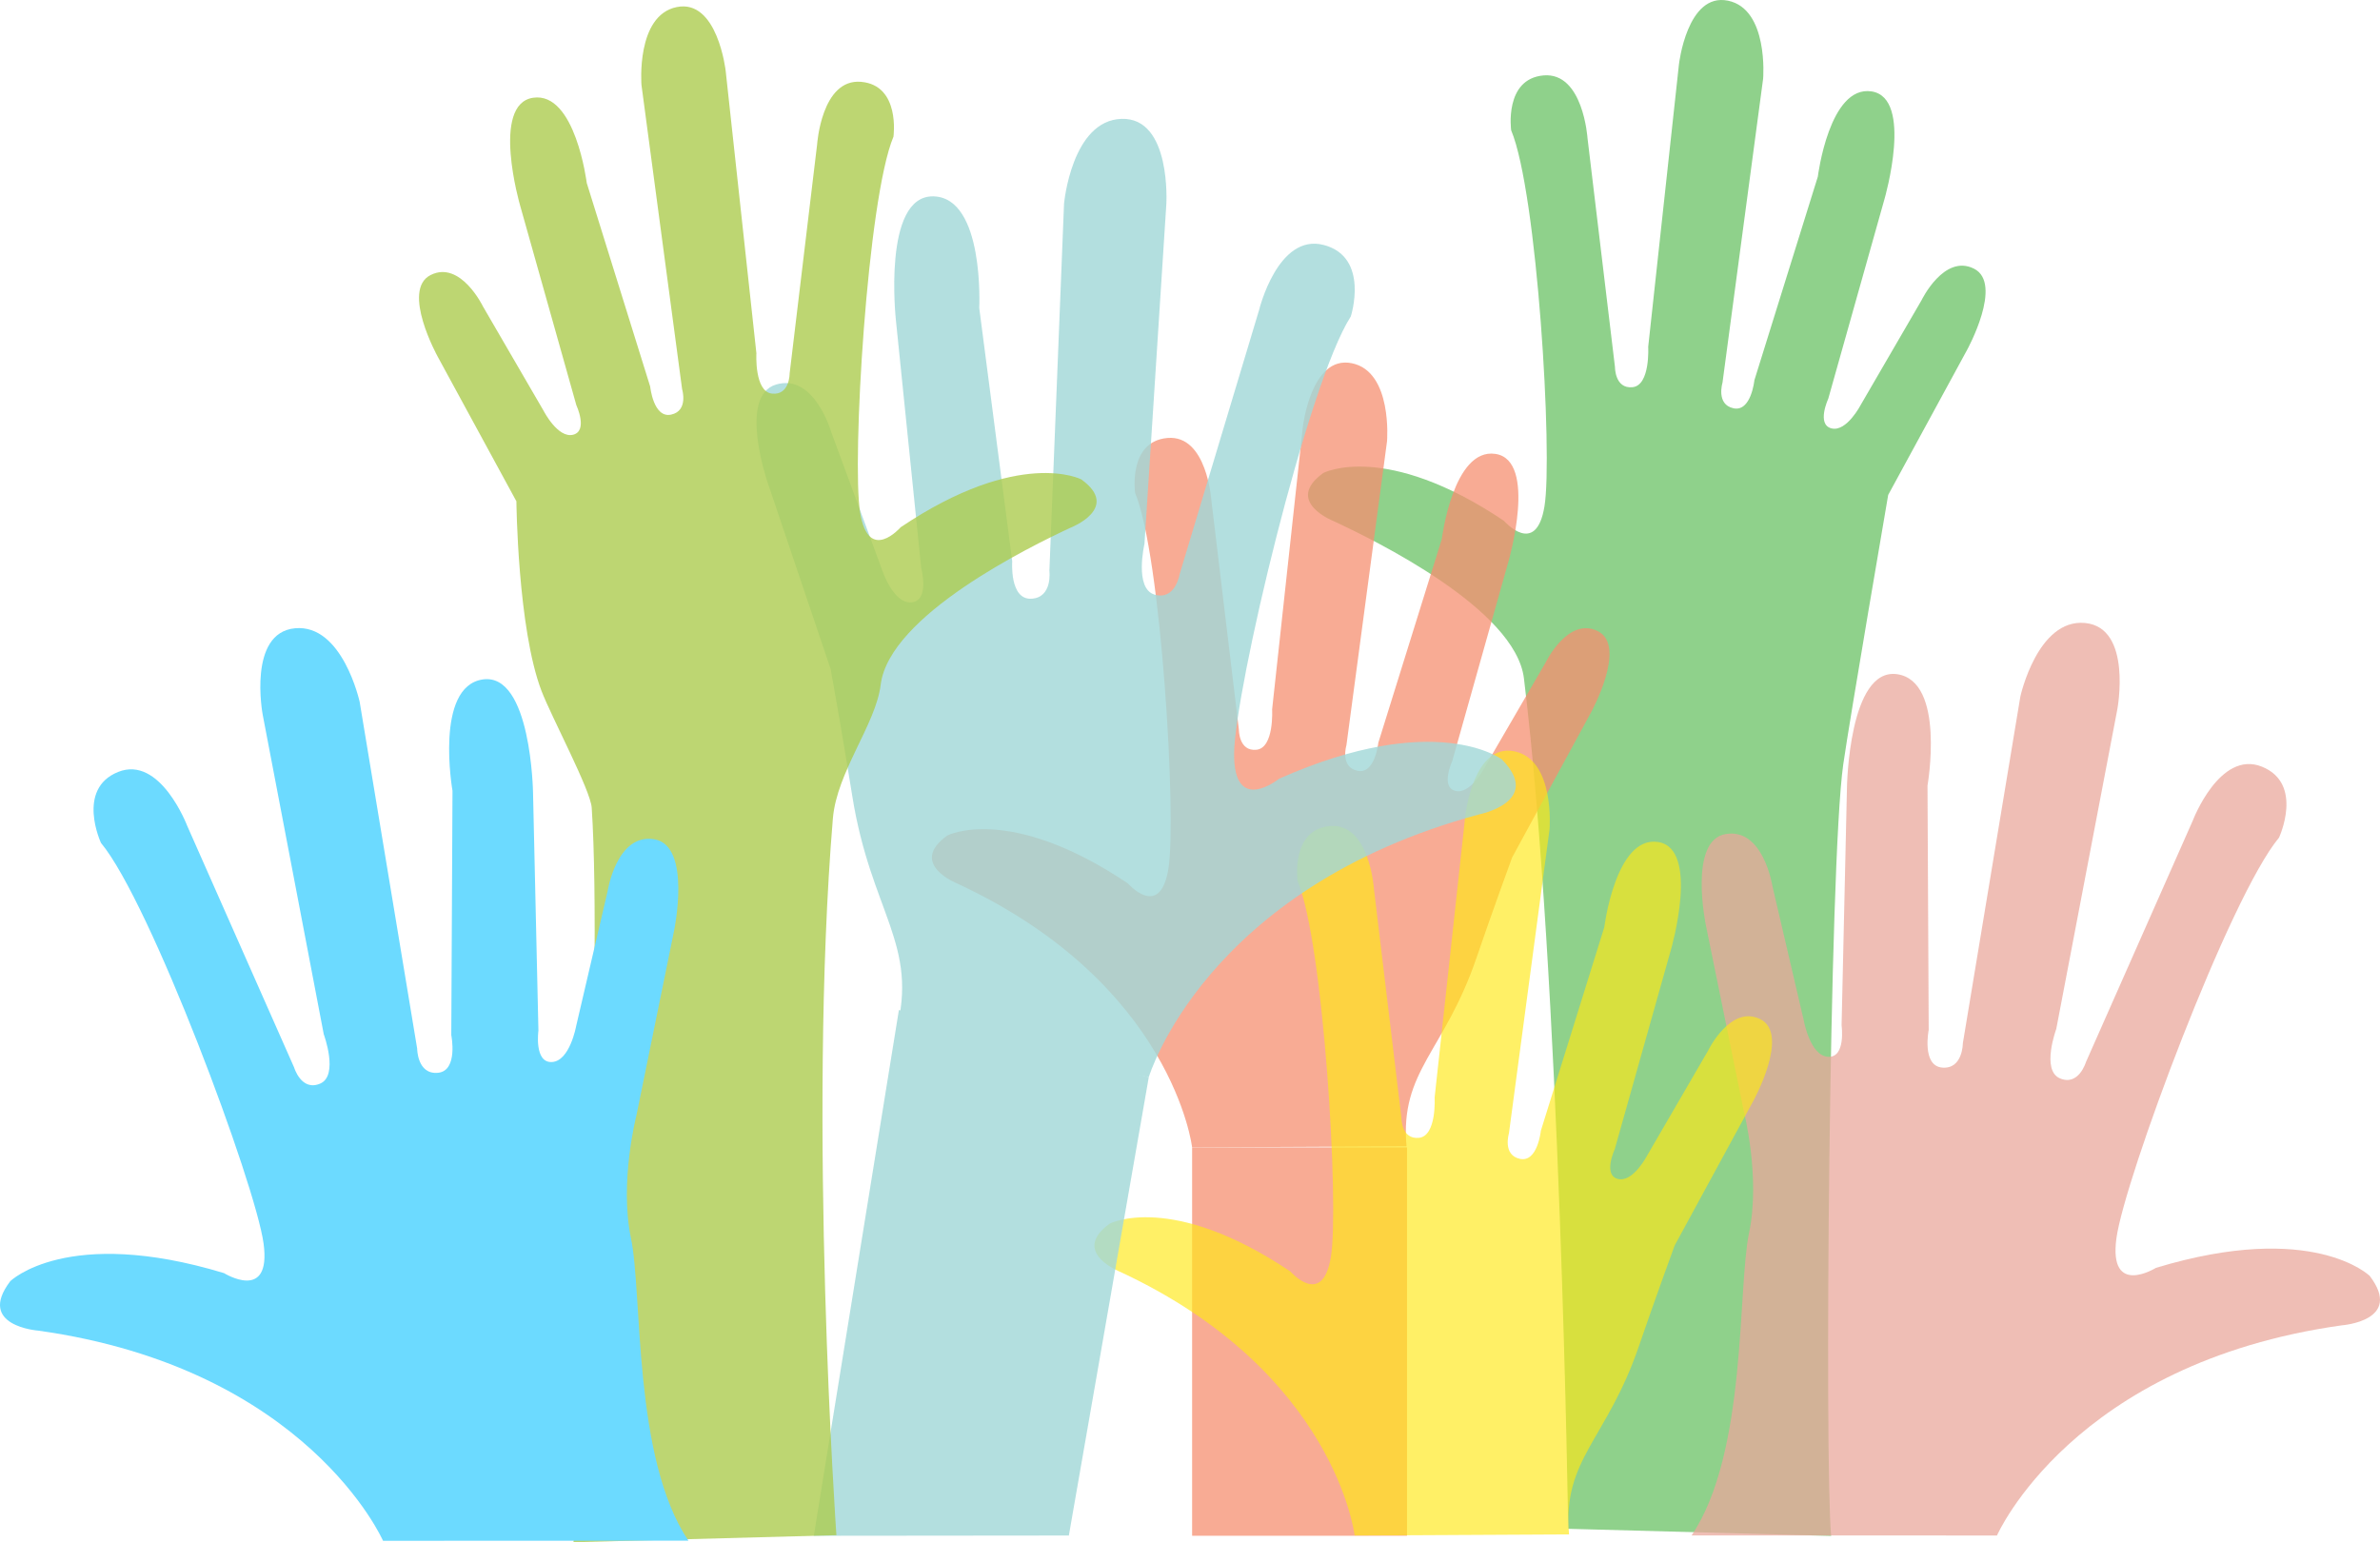 <svg id="Group_7613" data-name="Group 7613" xmlns="http://www.w3.org/2000/svg" width="280.783" height="181.984" viewBox="0 0 280.783 181.984">
  <path id="Path_7270" data-name="Path 7270" d="M2465.8,2702.726s-.93-65.211-5.223-100.34c-1-8.2-17.646-16.321-22.408-18.541,0,0-5.969-2.311-1.253-5.705,0,0,7.253-3.778,21.3,5.649,0,0,3.795,4.354,4.786-1.727s-.855-37.026-3.933-44.354c0,0-.853-6.066,3.82-6.474s5.186,7.393,5.186,7.393l3.241,27.018s-.023,2.6,2.078,2.377,1.843-4.757,1.843-4.757l3.626-33.332s.961-8.51,5.784-7.517,4.148,9.2,4.148,9.2L2484,2567.5s-.786,2.565,1.3,3.011,2.464-3.309,2.464-3.309l7.485-24.023s1.342-10.813,6.334-10.058,1.542,12.662,1.542,12.662l-6.645,23.6s-1.417,3.049.379,3.5,3.471-2.807,3.471-2.807l7.158-12.321s2.646-5.479,6.171-3.723-.817,9.619-.817,9.619l-9.294,17.085s-4.509,26.256-5.3,31.791c-1.666,11.6-2.226,82.134-1.43,91.036Z" transform="translate(-2280.788 -2522.336)" fill="#5dbc58" opacity="0.69"/>
  <path id="Path_7271" data-name="Path 7271" d="M2544.051,2748.073s8.9-20.346,40.693-24.8c0,0,7.312-.53,3.285-5.828,0,0-6.676-6.57-25.221-.954,0,0-5.616,3.5-4.663-3.5s13.352-40.269,19.18-47.262c0,0,2.967-6.359-2.013-8.372s-8.159,6.358-8.159,6.358l-12.61,28.506s-.848,2.861-3.073,1.907-.424-5.829-.424-5.829l7.206-37.726s1.8-9.643-3.815-10.173-7.63,8.689-7.63,8.689L2540.024,2690s0,3.073-2.437,2.861-1.59-4.451-1.59-4.451l-.142-28.824s2.156-12.292-3.567-13.14-5.934,13.353-5.934,13.353l-.635,28.082s.53,3.815-1.589,3.709-2.861-4.24-2.861-4.24l-3.71-15.9s-1.06-6.888-5.511-6.146-2.33,10.81-2.33,10.81l4.451,21.829s2.013,7.842.636,14.412-.212,25.963-6.783,35.712Z" transform="translate(-2308.456 -2566.892)" fill="#eaa89b" opacity="0.74"/>
  <g id="Group_7611" data-name="Group 7611" transform="translate(109.944 42.778)" opacity="0.75">
    <path id="Path_7272" data-name="Path 7272" d="M2394.305,2683.655s-2.231-19.259-27.631-31.1c0,0-5.968-2.311-1.252-5.7,0,0,7.252-3.779,21.3,5.649,0,0,3.795,4.354,4.786-1.728s-.855-37.026-3.933-44.353c0,0-.852-6.066,3.82-6.474s5.186,7.392,5.186,7.392l3.241,27.018s-.023,2.6,2.079,2.378,1.843-4.757,1.843-4.757l3.625-33.332s.961-8.51,5.784-7.518,4.148,9.2,4.148,9.2l-4.792,35.877s-.785,2.565,1.3,3.012,2.464-3.309,2.464-3.309l7.485-24.024s1.341-10.812,6.335-10.057,1.542,12.662,1.542,12.662l-6.646,23.6s-1.417,3.049.379,3.5,3.471-2.807,3.471-2.807l7.158-12.321s2.645-5.479,6.17-3.722-.816,9.619-.816,9.619l-9.294,17.084s-2.317,6.322-4.213,11.868c-3.793,11.091-9.039,13.317-8.244,22.219Z" transform="translate(-2363.608 -2591.048)" fill="#f58f70"/>
    <rect id="Rectangle_362" data-name="Rectangle 362" width="25.351" height="45.826" transform="translate(30.697 92.607)" fill="#f58f70"/>
  </g>
  <path id="Path_7273" data-name="Path 7273" d="M2425.2,2757.215s-2.23-19.258-27.63-31.1c0,0-5.968-2.311-1.253-5.705,0,0,7.252-3.778,21.3,5.649,0,0,3.795,4.354,4.786-1.727s-.855-37.026-3.933-44.353c0,0-.853-6.066,3.82-6.475s5.186,7.393,5.186,7.393l3.242,27.017s-.023,2.6,2.078,2.377,1.843-4.756,1.843-4.756l3.626-33.333s.96-8.51,5.784-7.517,4.148,9.2,4.148,9.2l-4.792,35.877s-.786,2.565,1.3,3.011,2.464-3.31,2.464-3.31l7.485-24.023s1.342-10.812,6.335-10.057,1.542,12.662,1.542,12.662l-6.646,23.6s-1.417,3.049.379,3.5,3.471-2.807,3.471-2.807l7.158-12.321s2.645-5.479,6.171-3.723-.816,9.618-.816,9.618l-9.294,17.085s-2.318,6.323-4.214,11.868c-3.793,11.091-9.039,13.317-8.243,22.218Z" transform="translate(-2265.387 -2576.034)" fill="#ffe815" opacity="0.65"/>
  <g id="Group_7612" data-name="Group 7612" transform="translate(89.262 14.023)" opacity="0.81">
    <path id="Path_7274" data-name="Path 7274" d="M2376.572,2657.937s6.6-22.269,39.007-31.015c0,0,7.52-1.5,2.653-6.475,0,0-7.781-5.951-26.3,2.284,0,0-5.375,4.358-5.293-3.023s8.629-43.521,13.768-51.535c0,0,2.254-6.983-3.177-8.426s-7.641,7.658-7.641,7.658l-9.385,31.218s-.508,3.079-2.941,2.378-1.2-5.993-1.2-5.993l2.58-40.083s.618-10.241-5.279-10.062-6.79,10.007-6.79,10.007l-1.728,43.328s.4,3.189-2.158,3.286-2.227-4.412-2.227-4.412l-3.89-29.892s.642-13.036-5.407-13.173-4.424,14.626-4.424,14.626l2.986,29.224s1.045,3.89-1.168,4.055-3.52-4.027-3.52-4.027l-5.912-16.014s-1.995-7.01-6.517-5.663-1.016,11.52-1.016,11.52l7.453,22.075s1.434,7.938,2.531,14.873c2.194,13.871,7.927,17.576,5.157,27.917Z" transform="translate(-2330.305 -2544.86)" fill="#a1d8d8"/>
    <path id="Path_7275" data-name="Path 7275" d="M2341.148,2775.8l30.086-.029,9.43-54.083-29.481-7.92Z" transform="translate(-2334.397 -2608.61)" fill="#a1d8d8"/>
  </g>
  <path id="Path_7276" data-name="Path 7276" d="M2315.347,2703.936s-3.4-48.626-.416-84.562c.457-5.5,5.069-11.116,5.639-15.778,1-8.2,17.646-16.321,22.408-18.541,0,0,5.968-2.31,1.253-5.7,0,0-7.252-3.778-21.3,5.649,0,0-3.794,4.354-4.785-1.728s.855-37.026,3.933-44.354c0,0,.852-6.066-3.82-6.474s-5.187,7.393-5.187,7.393l-3.242,27.018s.024,2.6-2.078,2.377-1.843-4.757-1.843-4.757l-3.625-33.333s-.96-8.51-5.784-7.517-4.148,9.2-4.148,9.2l4.792,35.877s.786,2.566-1.3,3.011-2.464-3.309-2.464-3.309l-7.485-24.024s-1.341-10.812-6.335-10.057-1.541,12.662-1.541,12.662l6.645,23.6s1.417,3.049-.379,3.5-3.471-2.808-3.471-2.808l-7.158-12.321s-2.645-5.479-6.17-3.721.816,9.618.816,9.618l9.294,17.085s.142,15.012,2.966,22.386c1.18,3.08,5.78,11.692,5.919,13.767,1.313,19.674-1.431,78.622-2.15,86.674Z" transform="translate(-2216.672 -2522.793)" fill="#adcb4f" opacity="0.8"/>
  <path id="Path_7277" data-name="Path 7277" d="M2231.641,2749.073s-8.9-20.347-40.692-24.8c0,0-7.312-.53-3.285-5.828,0,0,6.676-6.57,25.221-.954,0,0,5.616,3.5,4.663-3.5s-13.352-40.269-19.181-47.262c0,0-2.967-6.359,2.014-8.372s8.159,6.358,8.159,6.358l12.611,28.506s.847,2.861,3.073,1.907.424-5.828.424-5.828l-7.207-37.726s-1.8-9.643,3.815-10.173,7.63,8.689,7.63,8.689l6.782,40.905s0,3.073,2.437,2.86,1.589-4.45,1.589-4.45l.143-28.824s-2.156-12.292,3.566-13.14,5.935,13.352,5.935,13.352l.636,28.082s-.53,3.815,1.589,3.709,2.861-4.239,2.861-4.239l3.709-15.9s1.06-6.888,5.51-6.146,2.332,10.809,2.332,10.809l-4.451,21.829s-2.013,7.842-.635,14.412.211,25.963,6.781,35.712Z" transform="translate(-2186.453 -2567.269)" fill="#6cdaff"/>
</svg>
